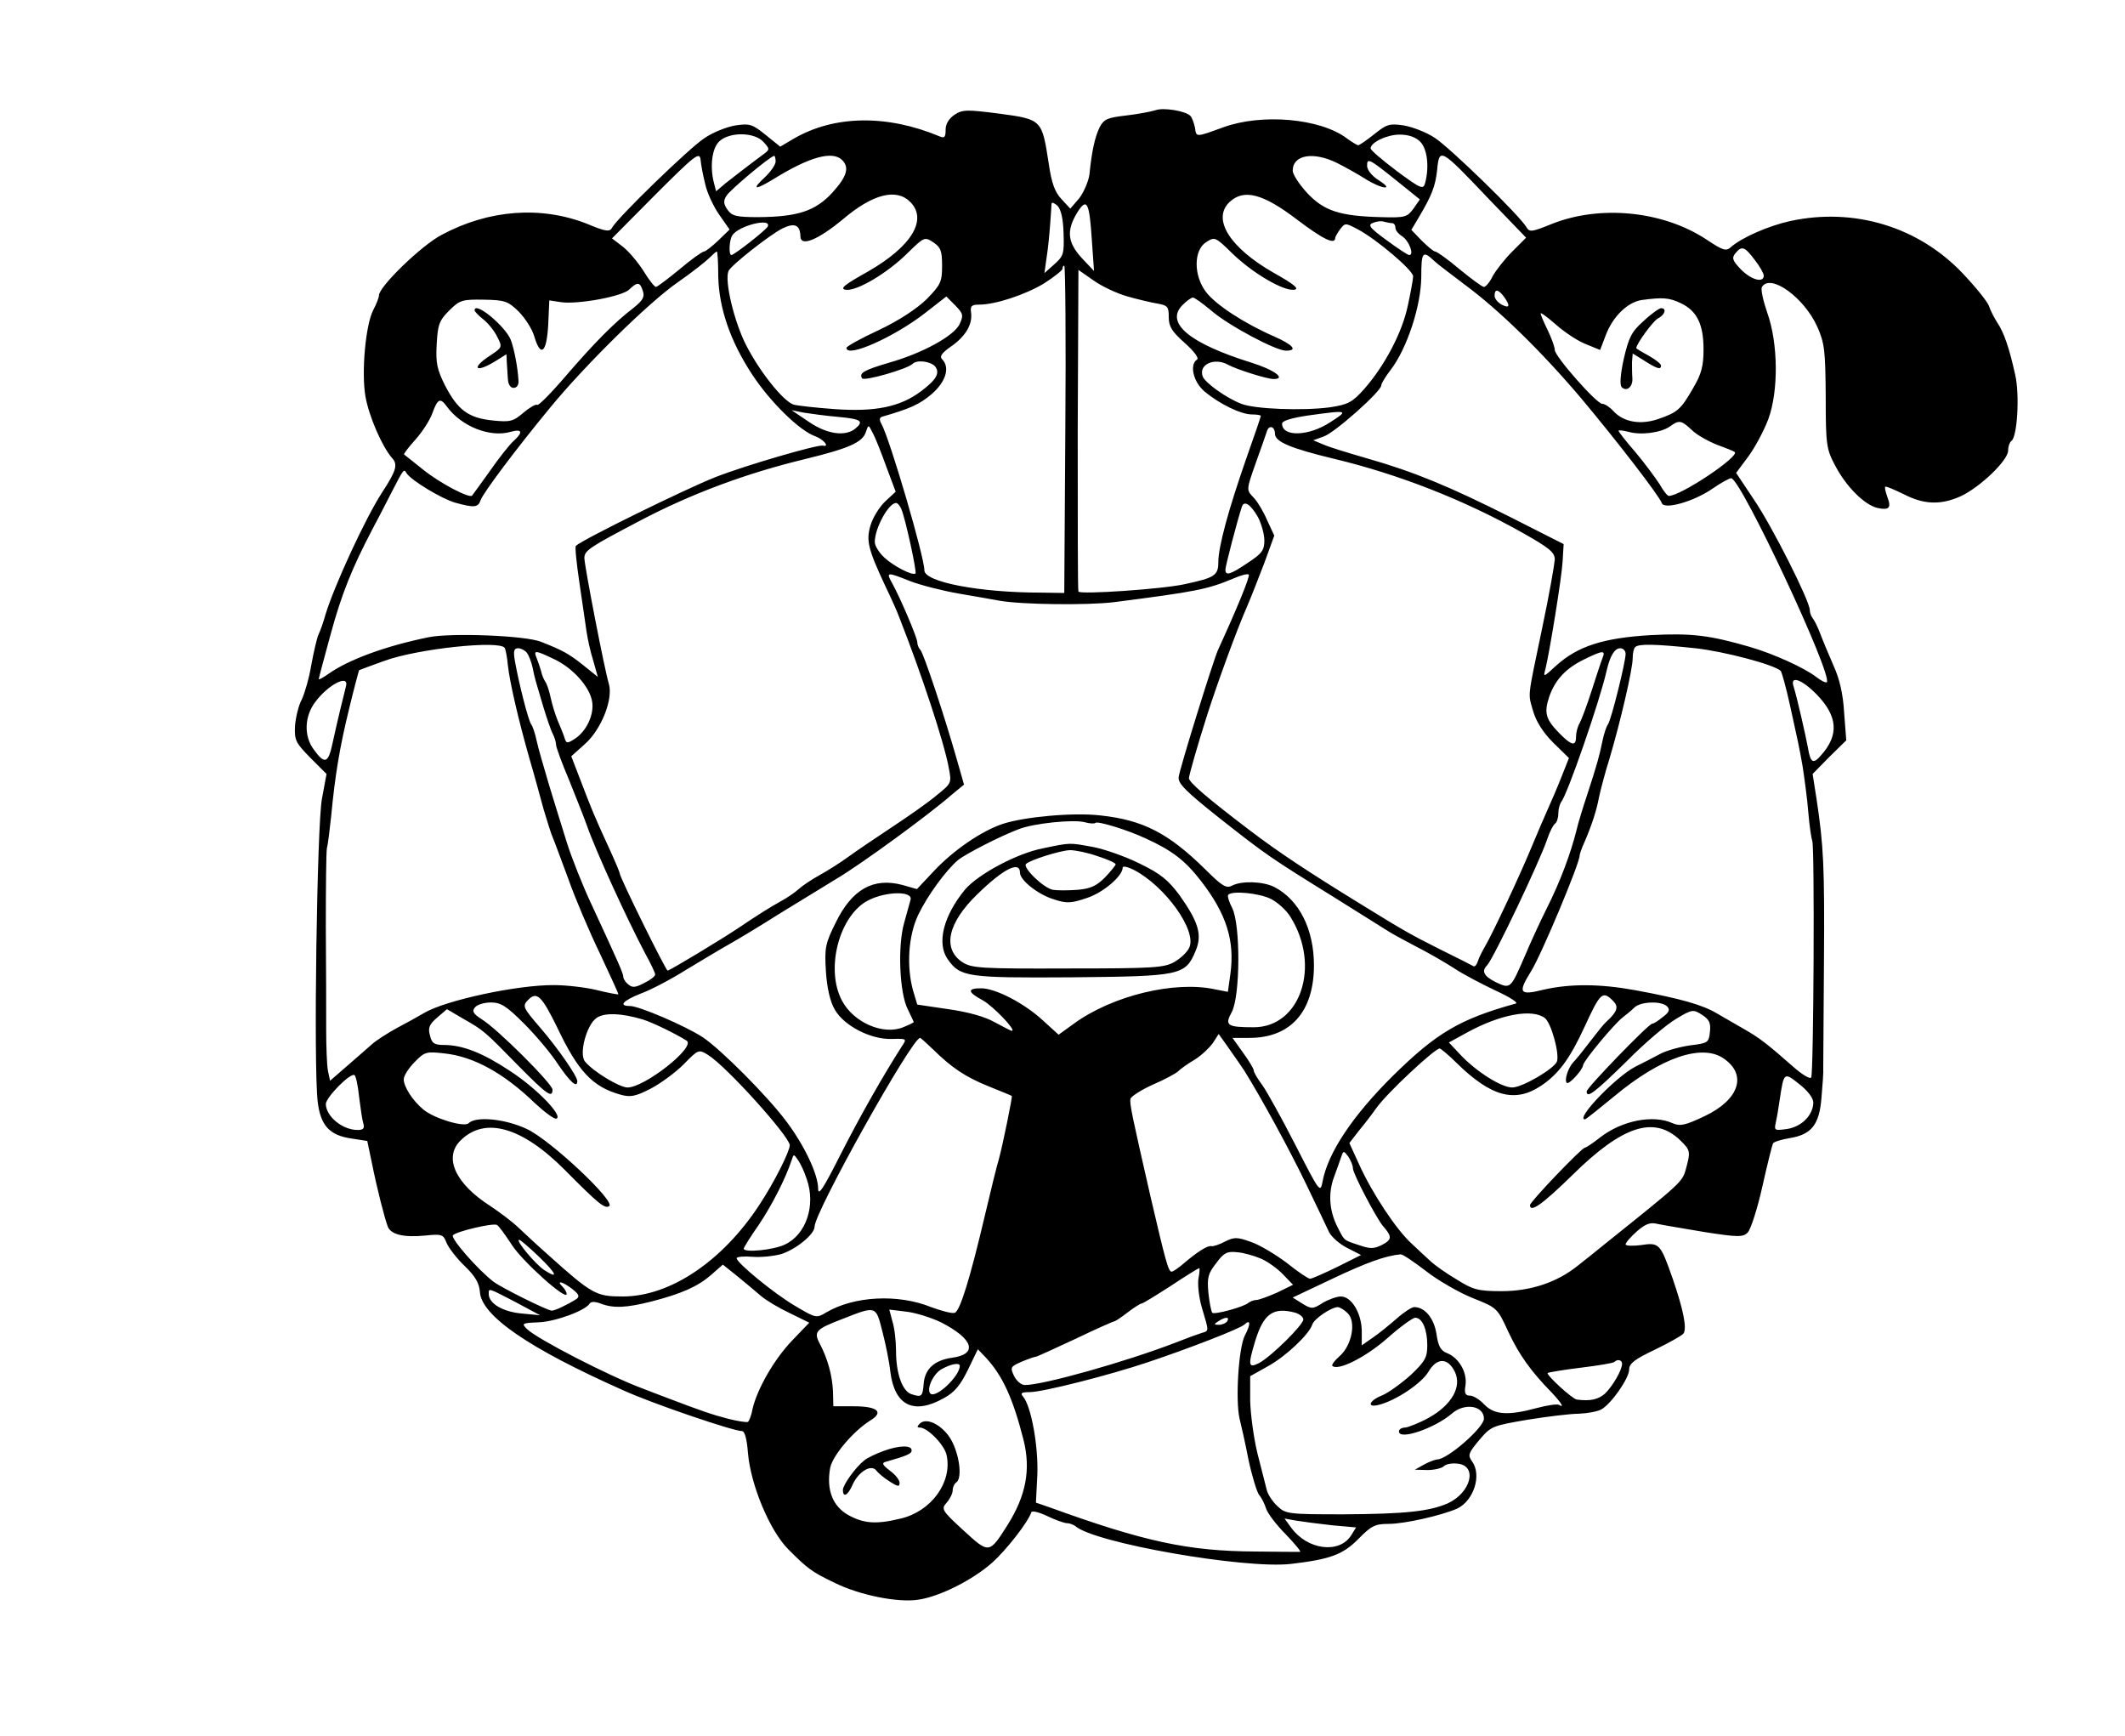 <?xml version="1.0" standalone="no"?>
<!DOCTYPE svg PUBLIC "-//W3C//DTD SVG 20010904//EN"
 "http://www.w3.org/TR/2001/REC-SVG-20010904/DTD/svg10.dtd">
<svg version="1.0" xmlns="http://www.w3.org/2000/svg"
 width="600pt" height="490pt" viewBox="0 0 600 490"
 preserveAspectRatio="xMidYMid meet">

<g transform="translate(0,490) scale(0.1,-0.1)"
fill="#000000" stroke="none">
<path d="M3263 4589 c-12 -4 -49 -11 -83 -15 -52 -6 -63 -10 -75 -33 -13 -27
-22 -64 -29 -134 -3 -20 -16 -50 -29 -67 l-25 -29 -25 27 c-19 20 -28 46 -36
101 -19 123 -19 124 -138 140 -93 12 -105 12 -128 -3 -16 -11 -25 -26 -25 -42
0 -21 -3 -25 -17 -19 -148 62 -297 60 -411 -6 l-39 -23 -41 33 c-37 30 -45 33
-85 27 -25 -4 -65 -20 -88 -36 -43 -28 -245 -224 -261 -253 -6 -12 -18 -11
-70 11 -129 51 -277 41 -411 -31 -56 -29 -177 -146 -177 -171 0 -6 -7 -24 -16
-41 -22 -42 -34 -178 -22 -245 10 -56 47 -141 75 -173 17 -18 12 -36 -28 -97
-47 -72 -135 -263 -160 -345 -6 -22 -15 -47 -20 -57 -4 -9 -13 -47 -20 -85 -6
-37 -19 -81 -27 -98 -9 -16 -17 -50 -19 -74 -2 -41 2 -48 43 -90 l46 -46 -13
-70 c-14 -76 -24 -754 -12 -855 8 -67 33 -95 95 -104 l45 -7 13 -62 c15 -75
36 -156 45 -180 9 -22 44 -31 106 -25 47 5 51 3 60 -21 6 -14 29 -44 51 -65
30 -29 41 -48 43 -73 4 -67 137 -159 405 -278 81 -37 310 -115 335 -115 8 0
14 -23 17 -63 8 -90 61 -217 113 -270 56 -56 66 -64 133 -96 69 -34 177 -56
235 -47 61 9 154 56 209 105 40 36 101 114 110 142 2 5 22 0 45 -11 23 -11 48
-20 56 -20 7 0 17 -4 23 -8 53 -48 480 -122 609 -107 111 13 146 26 190 70 37
38 48 43 86 43 45 0 150 24 193 43 47 22 71 95 42 134 -12 17 -10 23 21 60 33
39 37 40 136 57 56 9 121 17 145 17 24 1 52 6 63 12 28 15 79 88 79 113 0 17
16 29 73 56 39 19 75 39 80 45 11 14 0 68 -30 155 -35 100 -38 103 -90 95 -24
-3 -43 -2 -43 2 0 5 14 21 32 37 24 21 38 26 57 21 14 -3 74 -13 133 -23 96
-15 110 -15 123 -1 8 8 27 66 41 129 14 63 28 118 30 122 3 5 24 11 47 15 62
10 84 38 90 114 3 35 6 73 5 84 0 11 1 144 2 297 2 275 -1 330 -21 463 l-11
70 47 48 48 47 -6 78 c-3 53 -13 96 -30 133 -13 30 -30 70 -37 89 -7 19 -17
39 -22 45 -4 5 -8 15 -8 23 0 25 -106 236 -158 312 l-50 75 35 47 c19 26 44
73 56 105 29 79 28 213 -3 300 -12 35 -19 67 -15 73 24 39 119 -30 156 -112
21 -47 23 -68 24 -198 0 -137 2 -148 27 -195 31 -59 82 -110 119 -119 33 -7
40 0 28 31 -5 14 -8 27 -6 29 2 2 25 -8 52 -21 58 -30 105 -31 161 -6 54 25
134 101 134 129 0 11 4 23 9 27 17 10 24 131 11 187 -17 77 -32 120 -51 148
-9 14 -19 34 -23 46 -4 12 -37 53 -74 92 -125 132 -307 187 -487 148 -60 -13
-136 -46 -167 -73 -14 -13 -22 -11 -70 21 -123 81 -300 98 -436 44 -54 -22
-63 -24 -71 -11 -17 32 -218 227 -260 254 -24 16 -64 31 -88 35 -40 6 -48 3
-83 -25 -21 -17 -42 -31 -45 -31 -3 0 -18 9 -33 20 -75 56 -239 70 -347 31
-80 -29 -77 -29 -81 -1 -3 13 -8 28 -13 33 -14 14 -76 24 -98 16z m-1107 -90
c18 -20 18 -21 -1 -35 -42 -31 -79 -60 -106 -81 l-27 -23 -6 23 c-12 46 -6 97
14 117 28 28 100 28 126 -1z m1854 1 c20 -20 26 -71 14 -116 -5 -20 -11 -18
-80 33 -41 31 -74 59 -74 64 0 17 46 39 82 39 25 0 45 -7 58 -20z m-2019 -119
c5 -24 23 -63 39 -86 l30 -43 -32 -31 c-18 -17 -36 -31 -40 -31 -5 0 -36 -22
-69 -50 -33 -27 -63 -50 -67 -50 -4 0 -20 20 -35 45 -16 25 -42 56 -59 69
l-30 23 123 124 c111 111 124 121 127 99 1 -14 7 -45 13 -69z m2211 -41 l107
-111 -39 -39 c-22 -22 -46 -53 -55 -69 -8 -17 -20 -31 -25 -31 -5 0 -36 23
-69 50 -33 28 -64 50 -69 50 -4 0 -21 14 -38 31 l-29 30 19 32 c40 67 49 92
54 139 6 62 10 59 144 -82z m-2012 104 c0 -9 -14 -29 -31 -45 -38 -35 -28 -37
26 -4 102 63 166 80 193 53 21 -21 13 -47 -28 -92 -48 -52 -98 -68 -208 -69
-63 0 -75 3 -88 21 -11 16 -12 25 -3 39 10 17 125 113 135 113 2 0 4 -7 4 -16z
m1585 -4 c22 -11 58 -31 80 -45 48 -30 84 -33 38 -4 -19 12 -33 29 -33 41 0
23 5 21 87 -45 l62 -50 -18 -26 c-18 -24 -23 -26 -92 -24 -117 3 -161 18 -208
68 -23 25 -41 53 -41 63 0 45 58 55 125 22z m-1205 -110 c50 -50 4 -126 -120
-197 -66 -37 -80 -48 -62 -51 30 -5 118 47 175 104 46 45 48 46 72 30 21 -14
25 -24 25 -66 0 -46 -4 -54 -44 -95 -28 -27 -78 -60 -135 -87 -50 -23 -91 -46
-91 -50 0 -30 136 31 223 99 l59 46 25 -25 c23 -24 24 -28 12 -54 -17 -33
-104 -81 -199 -108 -71 -21 -85 -29 -76 -44 5 -9 128 26 143 41 12 12 50 7 63
-7 15 -19 4 -38 -40 -71 -59 -44 -129 -58 -243 -50 -55 4 -108 10 -117 13 -30
11 -95 93 -133 167 -34 66 -62 183 -50 210 7 16 115 101 152 120 35 17 50 10
51 -22 0 -31 50 -10 120 48 85 72 151 88 190 49z m1091 -49 c74 -56 108 -73
109 -53 0 4 7 15 14 25 14 18 15 18 49 0 52 -27 157 -116 157 -133 0 -8 -7
-46 -15 -83 -16 -76 -65 -169 -123 -235 -34 -38 -45 -44 -98 -52 -76 -10 -211
-5 -249 10 -42 16 -102 59 -109 77 -13 34 33 55 72 33 24 -13 109 -40 128 -40
37 0 2 26 -62 46 -177 55 -245 113 -195 163 12 12 25 21 29 21 5 0 27 -16 51
-36 48 -42 183 -114 212 -114 34 0 21 16 -33 40 -85 37 -166 90 -193 126 -35
46 -35 117 0 140 25 16 26 16 75 -32 58 -56 144 -106 174 -102 16 2 1 15 -58
48 -124 71 -175 152 -124 200 40 37 93 24 189 -49z m-658 -40 c2 -57 0 -64
-26 -87 l-28 -25 6 43 c4 24 8 66 10 93 2 28 4 54 4 60 1 5 8 2 17 -6 10 -11
16 -37 17 -78z m80 -21 l6 -85 -35 37 c-40 44 -43 77 -13 127 28 45 35 31 42
-79z m848 50 c5 0 9 -6 9 -13 0 -7 8 -17 19 -24 19 -12 35 -53 20 -53 -4 0
-33 19 -64 42 -48 35 -54 43 -38 49 10 4 24 6 31 3 8 -2 18 -4 23 -4z m-1763
-9 c-3 -9 -95 -81 -103 -81 -8 0 -6 44 3 56 18 27 110 50 100 25z m2786 -94
c15 -19 26 -39 26 -45 0 -22 -36 -12 -65 18 -23 24 -26 32 -15 45 18 22 26 19
54 -18z m-2926 -47 c2 -90 34 -183 95 -276 50 -77 135 -161 180 -176 23 -9 41
-31 20 -26 -16 3 -219 -56 -303 -89 -86 -34 -377 -177 -394 -194 -3 -3 2 -50
10 -104 8 -55 17 -117 20 -137 3 -21 11 -58 19 -83 l13 -46 -41 33 c-40 32
-58 42 -119 66 -44 18 -255 26 -318 13 -123 -25 -227 -64 -282 -103 -16 -11
-28 -18 -28 -15 0 2 15 59 34 128 31 114 61 187 117 294 12 22 35 67 52 100
38 74 37 72 45 59 14 -21 99 -72 137 -83 54 -15 65 -14 72 7 7 20 98 142 197
262 97 118 277 296 361 354 39 27 78 58 88 68 10 10 19 18 21 18 2 0 4 -32 4
-70z m2022 43 c8 -8 47 -37 85 -66 98 -72 221 -193 330 -322 103 -123 220
-275 227 -295 6 -20 91 4 144 41 23 16 47 29 52 29 27 0 288 -557 270 -576 -3
-2 -16 4 -30 15 -32 25 -119 65 -188 85 -114 33 -164 39 -280 33 -133 -8 -205
-31 -266 -86 -37 -34 -37 -34 -30 -8 12 51 45 253 48 301 l3 50 -150 76 c-173
87 -272 128 -405 166 -52 15 -108 32 -123 39 l-29 12 30 11 c30 10 162 127
162 144 0 5 12 25 26 43 47 61 86 181 87 262 0 73 4 77 37 46z m-1042 -475
l-3 -462 -65 1 c-175 0 -330 30 -330 63 0 38 -96 366 -121 413 -7 12 -6 19 3
21 76 22 104 34 138 63 41 35 53 76 30 99 -8 8 0 18 24 35 41 28 62 62 58 95
-3 20 1 24 22 24 47 0 131 28 184 60 28 18 52 37 52 41 0 5 2 9 5 9 3 0 5
-208 3 -462z m176 375 c28 -8 66 -17 84 -20 29 -5 32 -9 32 -38 0 -27 9 -41
45 -73 26 -23 41 -43 35 -47 -22 -14 -11 -63 21 -90 43 -36 103 -65 134 -65
14 0 25 -2 25 -4 0 -3 -19 -58 -42 -123 -49 -141 -78 -246 -78 -290 0 -38 -11
-44 -94 -62 -62 -14 -296 -30 -301 -21 -2 3 -2 208 -2 456 l2 452 43 -30 c24
-17 67 -37 96 -45z m-1369 16 c6 -17 0 -27 -26 -48 -54 -41 -111 -99 -192
-193 -41 -48 -77 -84 -80 -81 -4 3 -21 -7 -39 -22 -29 -25 -38 -27 -87 -22
-68 7 -98 29 -134 98 -23 46 -27 64 -24 117 3 55 7 67 35 95 30 30 37 32 98
31 59 -1 68 -4 98 -33 18 -18 39 -50 45 -72 18 -60 35 -44 39 36 l3 67 33 -5
c46 -7 174 16 193 36 23 22 30 21 38 -4z m2431 -16 c19 -26 17 -35 -6 -23 -11
6 -20 17 -20 25 0 20 10 19 26 -2z m500 -19 c46 -22 64 -60 64 -131 0 -46 -6
-69 -29 -108 -35 -61 -44 -69 -99 -88 -50 -17 -98 -9 -127 23 -10 11 -24 20
-31 20 -16 0 -134 134 -134 152 0 8 -9 33 -20 56 -11 22 -20 44 -20 47 0 4 20
-11 44 -32 25 -22 63 -47 85 -55 l39 -16 16 42 c20 53 62 93 101 99 59 8 78 7
111 -9z m-3484 -292 c41 -56 122 -88 180 -71 33 9 36 -1 7 -27 -11 -10 -41
-48 -66 -84 -26 -36 -48 -67 -50 -69 -7 -9 -91 35 -138 73 -27 22 -52 41 -54
43 -2 1 12 20 32 42 19 21 41 55 48 75 15 41 22 44 41 18z m1106 -29 c64 -6
72 -12 47 -33 -28 -23 -80 -16 -131 19 l-49 33 35 -7 c19 -3 63 -9 98 -12z
m1388 -15 c-61 -40 -136 -42 -136 -4 0 8 26 16 73 23 115 16 116 15 63 -19z
m1021 -22 c14 -14 47 -32 72 -42 25 -9 47 -18 49 -20 15 -12 -152 -124 -186
-124 -4 0 -16 15 -26 33 -11 17 -41 58 -67 89 -27 31 -49 59 -49 62 0 2 12 1
28 -3 34 -10 91 -3 117 15 26 19 32 18 62 -10z m-2275 -102 l27 -72 -30 -28
c-16 -15 -35 -46 -41 -67 -13 -43 -7 -67 42 -172 16 -33 34 -73 40 -90 61
-155 126 -351 139 -423 8 -42 8 -43 -33 -76 -22 -19 -79 -59 -126 -90 -47 -31
-103 -69 -125 -85 -22 -16 -58 -39 -80 -51 -22 -12 -49 -30 -60 -40 -11 -10
-33 -25 -50 -34 -34 -19 -67 -40 -122 -77 -48 -32 -192 -119 -198 -119 -5 0
-135 263 -135 274 0 3 -13 34 -29 69 -43 93 -52 116 -81 192 l-27 70 39 35
c46 41 80 127 67 170 -12 39 -69 333 -69 355 0 21 16 31 155 104 146 77 302
135 468 175 123 30 163 47 172 77 7 21 7 21 19 -3 7 -12 24 -55 38 -94z m1098
91 c0 -22 45 -41 166 -70 184 -44 369 -117 531 -208 78 -44 93 -56 93 -77 -1
-14 -16 -101 -36 -195 -42 -202 -40 -180 -25 -233 8 -28 28 -60 56 -88 l45
-44 -21 -53 c-11 -28 -29 -70 -39 -92 -10 -22 -30 -69 -45 -105 -35 -85 -112
-248 -131 -280 -8 -14 -18 -33 -21 -43 -3 -10 -8 -16 -12 -15 -3 2 -44 23 -91
46 -86 43 -107 55 -222 126 -158 97 -236 149 -318 211 -121 92 -175 138 -173
149 2 13 23 88 51 176 27 85 84 242 112 305 12 28 34 84 50 126 l28 77 -20 43
c-10 24 -28 54 -39 65 -20 21 -20 21 6 95 15 41 29 82 32 91 6 20 23 14 23 -7z
m-1055 -212 c12 -29 44 -177 40 -182 -8 -7 -61 20 -88 45 -15 14 -27 33 -27
44 0 39 39 110 60 110 5 0 11 -8 15 -17z m1007 -23 c10 -19 18 -49 18 -66 0
-27 -7 -37 -47 -63 -50 -34 -63 -37 -63 -19 0 10 34 140 46 176 6 21 25 9 46
-28z m-981 -181 c29 -11 91 -27 138 -35 47 -8 98 -17 114 -20 64 -11 248 -13
322 -4 233 30 264 36 338 67 20 9 40 14 43 11 4 -5 -32 -93 -87 -213 -14 -32
-108 -334 -111 -359 -2 -18 20 -40 117 -117 131 -103 141 -110 325 -224 69
-43 136 -85 150 -94 14 -9 50 -28 80 -44 30 -15 77 -42 105 -60 27 -18 81 -46
119 -64 39 -18 64 -34 56 -36 -158 -44 -223 -82 -347 -204 -113 -112 -184
-217 -199 -300 -6 -32 -9 -27 -76 104 -39 76 -81 152 -94 170 -13 17 -24 36
-24 41 0 5 -14 28 -30 50 l-30 42 48 0 c116 0 182 74 182 205 0 102 -42 185
-112 221 -32 16 -91 18 -119 4 -16 -9 -28 -2 -76 46 -104 102 -175 139 -296
152 -76 9 -216 -4 -276 -24 -60 -20 -140 -75 -195 -134 l-47 -50 -42 12 c-81
21 -141 -12 -187 -106 -30 -60 -32 -72 -28 -138 3 -47 12 -86 25 -108 26 -46
102 -85 161 -83 42 1 43 1 29 -20 -52 -81 -117 -195 -173 -305 -50 -99 -64
-120 -64 -97 0 39 -38 120 -88 187 -53 72 -188 207 -238 240 -51 33 -180 88
-205 88 -34 0 -20 15 30 35 28 10 85 40 128 67 43 26 98 59 123 73 25 14 88
52 140 85 52 32 127 78 165 101 67 40 254 176 323 236 l34 28 -20 70 c-37 130
-94 300 -103 310 -5 5 -9 15 -9 22 0 13 -48 125 -70 165 -19 34 -17 34 51 7z
m-1146 -188 c3 -5 7 -27 9 -49 5 -46 29 -152 62 -267 13 -44 30 -107 39 -140
10 -33 21 -69 26 -80 5 -11 24 -64 44 -117 19 -54 59 -148 89 -210 29 -62 53
-114 52 -115 -1 -1 -29 4 -61 12 -33 8 -87 14 -120 14 -104 1 -308 -43 -368
-79 -17 -10 -53 -30 -78 -43 -25 -14 -57 -34 -70 -46 -13 -12 -45 -39 -71 -62
l-46 -40 -6 28 c-3 15 -5 69 -5 118 0 50 0 180 -1 290 0 110 1 209 3 220 3 11
8 52 12 90 11 116 24 195 51 305 14 58 27 106 28 108 2 1 34 13 73 27 95 34
324 58 338 36z m3362 -1 c81 -9 222 -46 241 -64 3 -4 15 -46 27 -101 20 -91
26 -117 35 -170 5 -33 13 -91 16 -130 3 -38 9 -74 11 -79 7 -11 4 -656 -3
-668 -3 -5 -25 8 -49 29 -75 66 -97 83 -139 107 -22 13 -58 33 -78 45 -40 24
-102 42 -233 66 -99 18 -183 18 -257 1 -68 -17 -73 -9 -35 52 28 44 137 304
137 326 0 4 6 22 14 39 21 49 34 89 41 127 4 19 17 69 30 110 30 101 65 251
65 282 0 14 3 28 7 31 9 10 55 9 170 -3z m-3300 -12 c6 -7 13 -26 17 -43 7
-35 7 -32 30 -110 10 -33 22 -68 27 -77 5 -10 9 -23 9 -30 0 -7 16 -51 36 -98
19 -47 42 -105 51 -130 25 -72 114 -266 166 -364 15 -27 27 -53 27 -57 0 -5
-14 -16 -31 -24 -24 -13 -34 -14 -45 -4 -8 6 -14 16 -14 21 0 10 -14 41 -89
203 -26 55 -57 134 -70 175 -13 41 -36 116 -51 165 -15 50 -31 106 -35 125 -4
19 -11 40 -15 45 -8 10 -34 112 -46 178 -5 29 -3 37 9 37 8 0 19 -6 24 -12z
m3103 -4 c0 -23 -41 -188 -50 -199 -4 -5 -11 -26 -15 -45 -8 -40 -16 -70 -44
-155 -11 -33 -25 -78 -30 -100 -16 -64 -46 -145 -84 -220 -19 -38 -47 -99 -62
-135 -40 -92 -40 -92 -81 -73 -34 17 -42 31 -25 48 19 21 149 294 170 357 7
21 17 40 22 43 5 4 9 16 9 29 0 12 4 26 8 32 17 19 109 285 128 369 10 44 23
65 39 65 8 0 15 -7 15 -16z m-3025 -15 c53 -25 101 -79 107 -120 6 -36 -16
-83 -48 -104 -23 -15 -25 -14 -30 2 -3 10 -12 32 -19 48 -7 17 -16 46 -20 65
-4 19 -11 40 -15 45 -4 6 -10 19 -12 30 -3 11 -9 28 -13 38 -9 22 -4 22 50 -4z
m2960 4 c-4 -10 -18 -52 -31 -93 -13 -41 -29 -83 -34 -92 -6 -10 -10 -27 -10
-38 0 -28 -13 -25 -48 11 -38 39 -43 57 -27 104 17 47 47 79 99 104 51 25 60
26 51 4z m-3548 -80 c-7 -27 -25 -101 -38 -161 -12 -57 -22 -61 -53 -18 -28
37 -27 93 4 134 36 49 96 80 87 45z m4153 -24 c59 -61 63 -114 12 -171 -22
-26 -30 -22 -37 20 -7 38 -31 143 -41 175 -10 31 24 19 66 -24z m-2037 -362
c6 6 91 -20 142 -44 75 -34 112 -63 156 -120 72 -93 96 -169 83 -263 l-7 -50
-36 7 c-115 25 -291 -18 -399 -97 l-43 -31 -44 40 c-53 49 -134 91 -175 91
-40 0 -38 -11 5 -34 29 -16 96 -86 82 -86 -3 0 -24 11 -48 24 -28 16 -75 29
-131 37 l-88 13 -12 40 c-19 69 -13 156 15 214 26 54 78 125 112 154 21 17
120 68 171 87 43 17 154 28 186 20 14 -4 29 -5 31 -2z m-522 -217 c-2 -8 -10
-37 -18 -65 -19 -66 -13 -199 10 -244 9 -19 17 -35 17 -36 0 -2 -13 -8 -30
-15 -56 -23 -139 13 -172 74 -49 90 -8 244 75 285 50 25 125 26 118 1z m1016
3 c19 -9 45 -32 57 -52 86 -138 28 -311 -104 -311 -75 0 -83 5 -62 43 24 45
25 247 1 294 -9 17 -14 34 -11 37 11 12 85 5 119 -11z m-2013 -365 c58 -122
99 -166 177 -188 28 -8 42 -6 85 16 29 15 71 46 94 69 42 43 43 43 69 27 52
-32 230 -230 231 -255 0 -17 -44 -105 -85 -167 -104 -160 -253 -260 -386 -260
-76 0 -86 5 -213 119 -34 30 -72 66 -86 79 -14 13 -48 39 -75 57 -99 63 -133
137 -85 185 69 69 174 39 296 -84 94 -95 112 -109 124 -101 20 12 -167 188
-233 218 -59 28 -143 37 -164 16 -12 -12 -97 13 -128 39 -30 25 -55 64 -55 85
0 10 14 32 31 49 28 29 33 30 85 24 82 -9 167 -56 254 -140 28 -26 55 -46 61
-44 20 7 -55 85 -130 134 -77 51 -134 74 -188 74 -27 0 -34 5 -39 27 -6 21 -2
31 20 50 l28 24 46 -27 c58 -33 59 -34 156 -133 81 -82 96 -92 96 -67 0 16
-154 170 -199 198 -25 16 -29 23 -20 34 6 8 27 14 45 14 28 0 44 -10 94 -60
33 -33 76 -84 96 -115 34 -50 54 -68 54 -47 0 14 -55 93 -104 150 -50 58 -52
62 -34 80 24 24 38 10 82 -80z m2981 76 c16 -16 12 -30 -20 -59 -6 -5 -26 -30
-45 -55 -19 -25 -40 -51 -47 -58 -15 -15 -27 -52 -19 -59 6 -6 45 37 46 50 0
11 89 118 112 135 9 7 24 19 32 27 17 18 77 20 93 4 9 -9 6 -17 -12 -30 -13
-11 -26 -19 -30 -19 -10 0 -185 -181 -185 -191 0 -21 22 -4 112 84 51 52 115
106 141 121 45 27 48 27 73 11 20 -13 25 -23 22 -48 -3 -30 -5 -32 -55 -38
-28 -4 -66 -14 -85 -24 -18 -10 -50 -26 -70 -36 -55 -28 -171 -149 -143 -149
3 0 40 30 84 66 131 109 248 149 309 105 66 -46 42 -116 -55 -162 -55 -26 -69
-29 -90 -20 -55 25 -143 8 -205 -40 -20 -16 -40 -29 -43 -29 -9 0 -155 -153
-155 -162 0 -23 35 2 120 85 141 139 230 168 303 99 30 -29 31 -32 17 -83 -10
-36 -14 -39 -225 -208 -27 -22 -63 -51 -80 -64 -58 -47 -133 -72 -215 -72 -67
0 -81 4 -127 33 -29 17 -61 40 -71 49 -11 10 -36 33 -56 52 -44 40 -112 143
-149 225 l-27 59 27 35 c16 19 38 48 50 65 30 42 164 167 178 167 3 0 25 -18
48 -41 97 -95 164 -113 237 -65 50 33 82 76 124 167 45 98 51 103 81 73z
m-2740 -52 c29 -9 94 -41 124 -60 26 -18 -119 -132 -167 -132 -23 0 -97 45
-120 73 -18 21 4 103 32 123 22 16 71 14 131 -4z m2547 4 c18 -14 42 -101 34
-123 -9 -21 -98 -73 -126 -73 -31 0 -102 45 -147 93 l-32 34 51 28 c95 52 184
68 220 41z m-849 -148 c47 -75 129 -225 176 -323 29 -60 58 -121 64 -134 7
-13 29 -33 51 -44 l39 -20 -68 -34 c-37 -18 -71 -33 -76 -33 -5 0 -35 20 -66
45 -32 24 -77 51 -101 59 -39 14 -47 14 -73 1 -15 -8 -33 -14 -38 -13 -10 3
-38 -14 -79 -49 -15 -13 -30 -23 -34 -23 -9 0 -17 30 -59 210 -52 228 -60 264
-57 278 2 7 30 25 63 40 33 14 66 32 72 38 7 7 28 22 47 33 19 12 41 33 51 47
l16 25 27 -38 c15 -21 35 -50 45 -65z m-879 60 c53 -52 91 -78 158 -105 35
-14 64 -26 65 -27 2 -2 -25 -135 -36 -176 -6 -19 -24 -93 -41 -165 -41 -174
-69 -265 -84 -271 -7 -3 -37 5 -67 16 -94 38 -218 31 -296 -15 -28 -17 -30
-16 -89 19 -58 34 -164 121 -164 134 0 4 20 6 44 4 25 -2 62 2 83 8 42 14 93
56 93 77 0 41 275 533 298 533 2 0 18 -15 36 -32z m-1620 -135 c4 -32 9 -66
12 -75 4 -13 0 -18 -16 -18 -43 0 -89 38 -90 73 0 19 69 89 81 82 4 -3 10 -31
13 -62z m4106 -16 c-1 -35 -32 -67 -73 -74 -36 -5 -38 -5 -33 18 3 13 8 42 11
64 12 79 12 79 56 44 24 -19 39 -39 39 -52z m-1300 -185 c0 -15 64 -137 84
-162 27 -31 27 -39 -1 -54 -24 -12 -34 -12 -66 -1 -45 15 -40 11 -62 54 -22
45 -25 94 -8 139 7 20 17 46 20 56 6 18 7 18 20 1 7 -11 13 -25 13 -33z
m-1542 -31 c26 -74 -2 -156 -61 -184 -32 -16 -117 -24 -117 -12 0 3 19 34 43
68 38 57 75 130 92 181 6 19 6 19 19 0 7 -10 18 -34 24 -53z m-833 -185 c30
-47 155 -159 155 -139 0 5 -5 14 -12 21 -19 19 1 14 28 -7 19 -15 21 -21 12
-28 -27 -17 -61 -33 -70 -33 -12 0 -143 65 -165 82 -45 35 -122 123 -114 131
11 11 113 35 124 29 5 -2 23 -27 42 -56z m76 -33 c51 -49 58 -66 15 -38 -25
17 -82 85 -70 85 3 0 28 -21 55 -47z m2039 -6 c19 -8 48 -29 63 -45 l28 -29
-45 -22 c-25 -11 -52 -21 -59 -21 -7 0 -17 -4 -22 -8 -14 -12 -96 -34 -102
-28 -3 3 -8 28 -11 56 -4 43 -1 55 22 84 21 29 31 34 58 31 18 -1 49 -10 68
-18z m466 -35 c33 -26 92 -60 131 -76 71 -28 71 -29 102 -96 30 -64 63 -111
124 -173 26 -28 35 -43 19 -33 -5 3 -33 -1 -63 -9 -81 -22 -120 -19 -148 10
-13 14 -31 25 -40 25 -14 0 -17 7 -13 30 5 36 -19 77 -52 90 -18 7 -25 19 -30
54 -7 45 -33 76 -63 76 -7 0 -30 -15 -50 -33 -21 -18 -51 -43 -68 -54 l-30
-21 0 42 c-1 49 -29 96 -59 96 -11 0 -34 -8 -51 -18 -28 -18 -32 -18 -58 -2
l-27 17 112 53 c97 46 150 65 193 69 6 0 37 -21 71 -47z m-1878 -70 c15 -13
52 -35 82 -49 l55 -27 -48 -50 c-51 -53 -99 -137 -112 -193 -3 -18 -10 -35
-13 -37 -4 -2 -30 2 -57 9 -46 12 -75 22 -180 62 -22 8 -49 19 -60 23 -97 36
-298 140 -327 168 -16 16 -14 17 31 19 47 1 134 33 146 53 4 6 15 6 31 0 36
-14 73 -12 144 6 85 22 130 42 168 75 l33 29 40 -32 c22 -18 52 -43 67 -56z
m1236 49 c-3 -16 1 -54 10 -84 20 -67 20 -64 -1 -70 -10 -3 -43 -15 -73 -27
-140 -54 -374 -120 -426 -120 -11 0 -24 12 -31 26 -11 24 -10 26 22 40 19 8
37 14 40 14 3 0 53 23 111 50 58 28 108 50 111 50 2 0 19 11 37 25 18 14 36
25 39 25 4 0 41 23 83 50 42 28 78 50 80 50 2 0 1 -13 -2 -29z m-1928 -67 l69
-37 -53 5 c-52 5 -92 28 -92 55 0 17 -3 18 76 -23z m1058 -197 c12 -95 66
-122 151 -74 30 16 47 37 68 80 l28 58 23 -24 c47 -51 76 -114 106 -232 21
-84 7 -157 -45 -240 -52 -82 -52 -82 -125 -15 -61 56 -63 60 -47 78 9 10 17
26 17 35 0 9 5 19 10 22 16 10 11 68 -10 112 -21 45 -72 75 -93 54 -8 -8 -8
-11 0 -11 22 0 71 -50 76 -79 16 -76 -44 -158 -130 -178 -70 -17 -104 -14
-148 10 -44 25 -62 71 -51 133 7 35 65 104 115 135 37 23 18 39 -48 39 l-58 0
-1 42 c-2 45 -15 93 -38 136 -17 33 -10 40 66 69 94 37 93 37 111 -34 9 -34
20 -87 23 -116z m1291 166 c25 -24 12 -91 -22 -121 -14 -12 -24 -25 -21 -28
16 -15 95 25 155 78 36 32 72 58 79 58 20 0 34 -33 34 -78 0 -34 -6 -45 -47
-84 -27 -24 -63 -50 -80 -57 -38 -15 -45 -36 -10 -27 48 12 120 60 140 93 24
41 55 41 75 0 20 -42 -9 -93 -73 -129 -27 -15 -58 -27 -67 -28 -10 0 -18 -5
-18 -11 0 -26 101 9 149 50 36 32 91 23 91 -14 0 -25 -103 -115 -132 -115 -7
-1 -24 -7 -38 -15 l-25 -14 35 -1 c20 0 41 5 47 11 6 6 23 9 39 7 57 -6 37
-82 -28 -112 -53 -23 -122 -30 -295 -31 -155 0 -163 1 -186 23 -14 13 -27 33
-30 45 -3 12 -15 58 -26 102 -11 44 -20 112 -21 150 l0 70 50 28 c51 28 116
90 125 117 5 17 53 49 72 50 6 0 19 -8 28 -17z m-1148 -26 c92 -47 105 -90 31
-100 -50 -7 -77 -32 -80 -74 -3 -36 -6 -38 -34 -29 -26 8 -44 58 -44 122 0 27
-4 64 -10 83 l-9 34 49 -6 c26 -3 70 -17 97 -30z m1001 27 c12 -4 22 -12 22
-19 0 -15 -91 -105 -125 -123 -30 -15 -32 -8 -11 62 24 78 51 97 114 80z
m-193 -24 c-3 -5 -14 -10 -23 -10 -15 0 -15 2 -2 10 20 13 33 13 25 0z m50
-40 c-18 -35 -27 -183 -15 -235 4 -16 16 -68 25 -115 10 -47 24 -92 30 -100 7
-8 16 -26 20 -39 4 -13 29 -46 55 -72 26 -27 44 -49 41 -50 -3 0 -60 0 -126 1
-191 1 -315 28 -585 126 l-35 12 4 79 c3 80 -17 192 -40 220 -9 10 -5 13 19
13 36 0 225 48 332 84 114 38 264 96 274 107 17 16 18 1 1 -31z m1065 -80 c0
-18 -27 -64 -49 -85 -19 -16 -41 -21 -79 -16 -13 2 -87 70 -82 75 3 2 45 9 94
15 49 6 91 13 94 16 9 9 22 6 22 -5z m-1870 -6 c0 -29 -68 -93 -83 -78 -12 12
8 56 32 69 27 15 51 19 51 9z m1052 -450 l67 -6 -15 -24 c-34 -51 -123 -39
-168 23 l-19 26 34 -6 c19 -3 64 -9 101 -13z"/>
<path d="M1340 4024 c0 -3 11 -15 24 -25 14 -11 32 -33 40 -50 15 -29 14 -30
-19 -52 -56 -36 -44 -52 13 -17 l32 20 1 -23 c1 -12 2 -33 3 -47 1 -15 7 -25
16 -25 9 0 15 8 14 20 -2 37 -12 90 -22 116 -16 39 -102 110 -102 83z"/>
<path d="M4641 3994 c-34 -30 -42 -46 -56 -106 -10 -45 -12 -75 -6 -81 14 -14
32 1 30 26 -1 12 -1 32 -1 45 l2 24 34 -21 c36 -23 46 -25 46 -13 0 5 -16 17
-35 28 -19 10 -35 20 -35 21 0 12 47 76 61 84 20 10 26 29 9 29 -5 0 -28 -16
-49 -36z"/>
<path d="M2944 2505 c-72 -14 -181 -72 -219 -116 -61 -74 -81 -152 -49 -197
35 -50 54 -53 350 -51 308 3 321 5 350 75 19 45 8 81 -45 156 -32 43 -53 61
-113 90 -40 20 -100 41 -132 47 -67 12 -61 13 -142 -4z m155 -22 c28 -9 51
-19 51 -23 0 -3 -14 -20 -30 -37 -24 -24 -41 -32 -78 -35 -26 -2 -57 -2 -69 0
-27 5 -86 63 -76 73 13 12 97 38 124 39 15 0 50 -7 78 -17z m-219 -47 c0 -21
52 -62 96 -75 36 -12 49 -11 93 4 46 15 101 62 101 86 0 5 14 2 32 -7 88 -46
178 -171 156 -219 -5 -12 -24 -30 -41 -40 -29 -17 -57 -19 -302 -19 -248 -1
-272 1 -298 18 -57 38 -41 111 43 192 74 72 120 95 120 60z"/>
<path d="M2495 804 c-22 -8 -47 -20 -55 -27 -25 -20 -60 -69 -60 -83 0 -23 14
-16 27 14 17 38 53 59 67 41 6 -8 23 -22 39 -32 22 -14 27 -15 27 -3 0 8 -12
23 -27 34 -21 16 -24 22 -13 25 60 17 74 23 74 32 1 16 -35 15 -79 -1z"/>
</g>
</svg>
